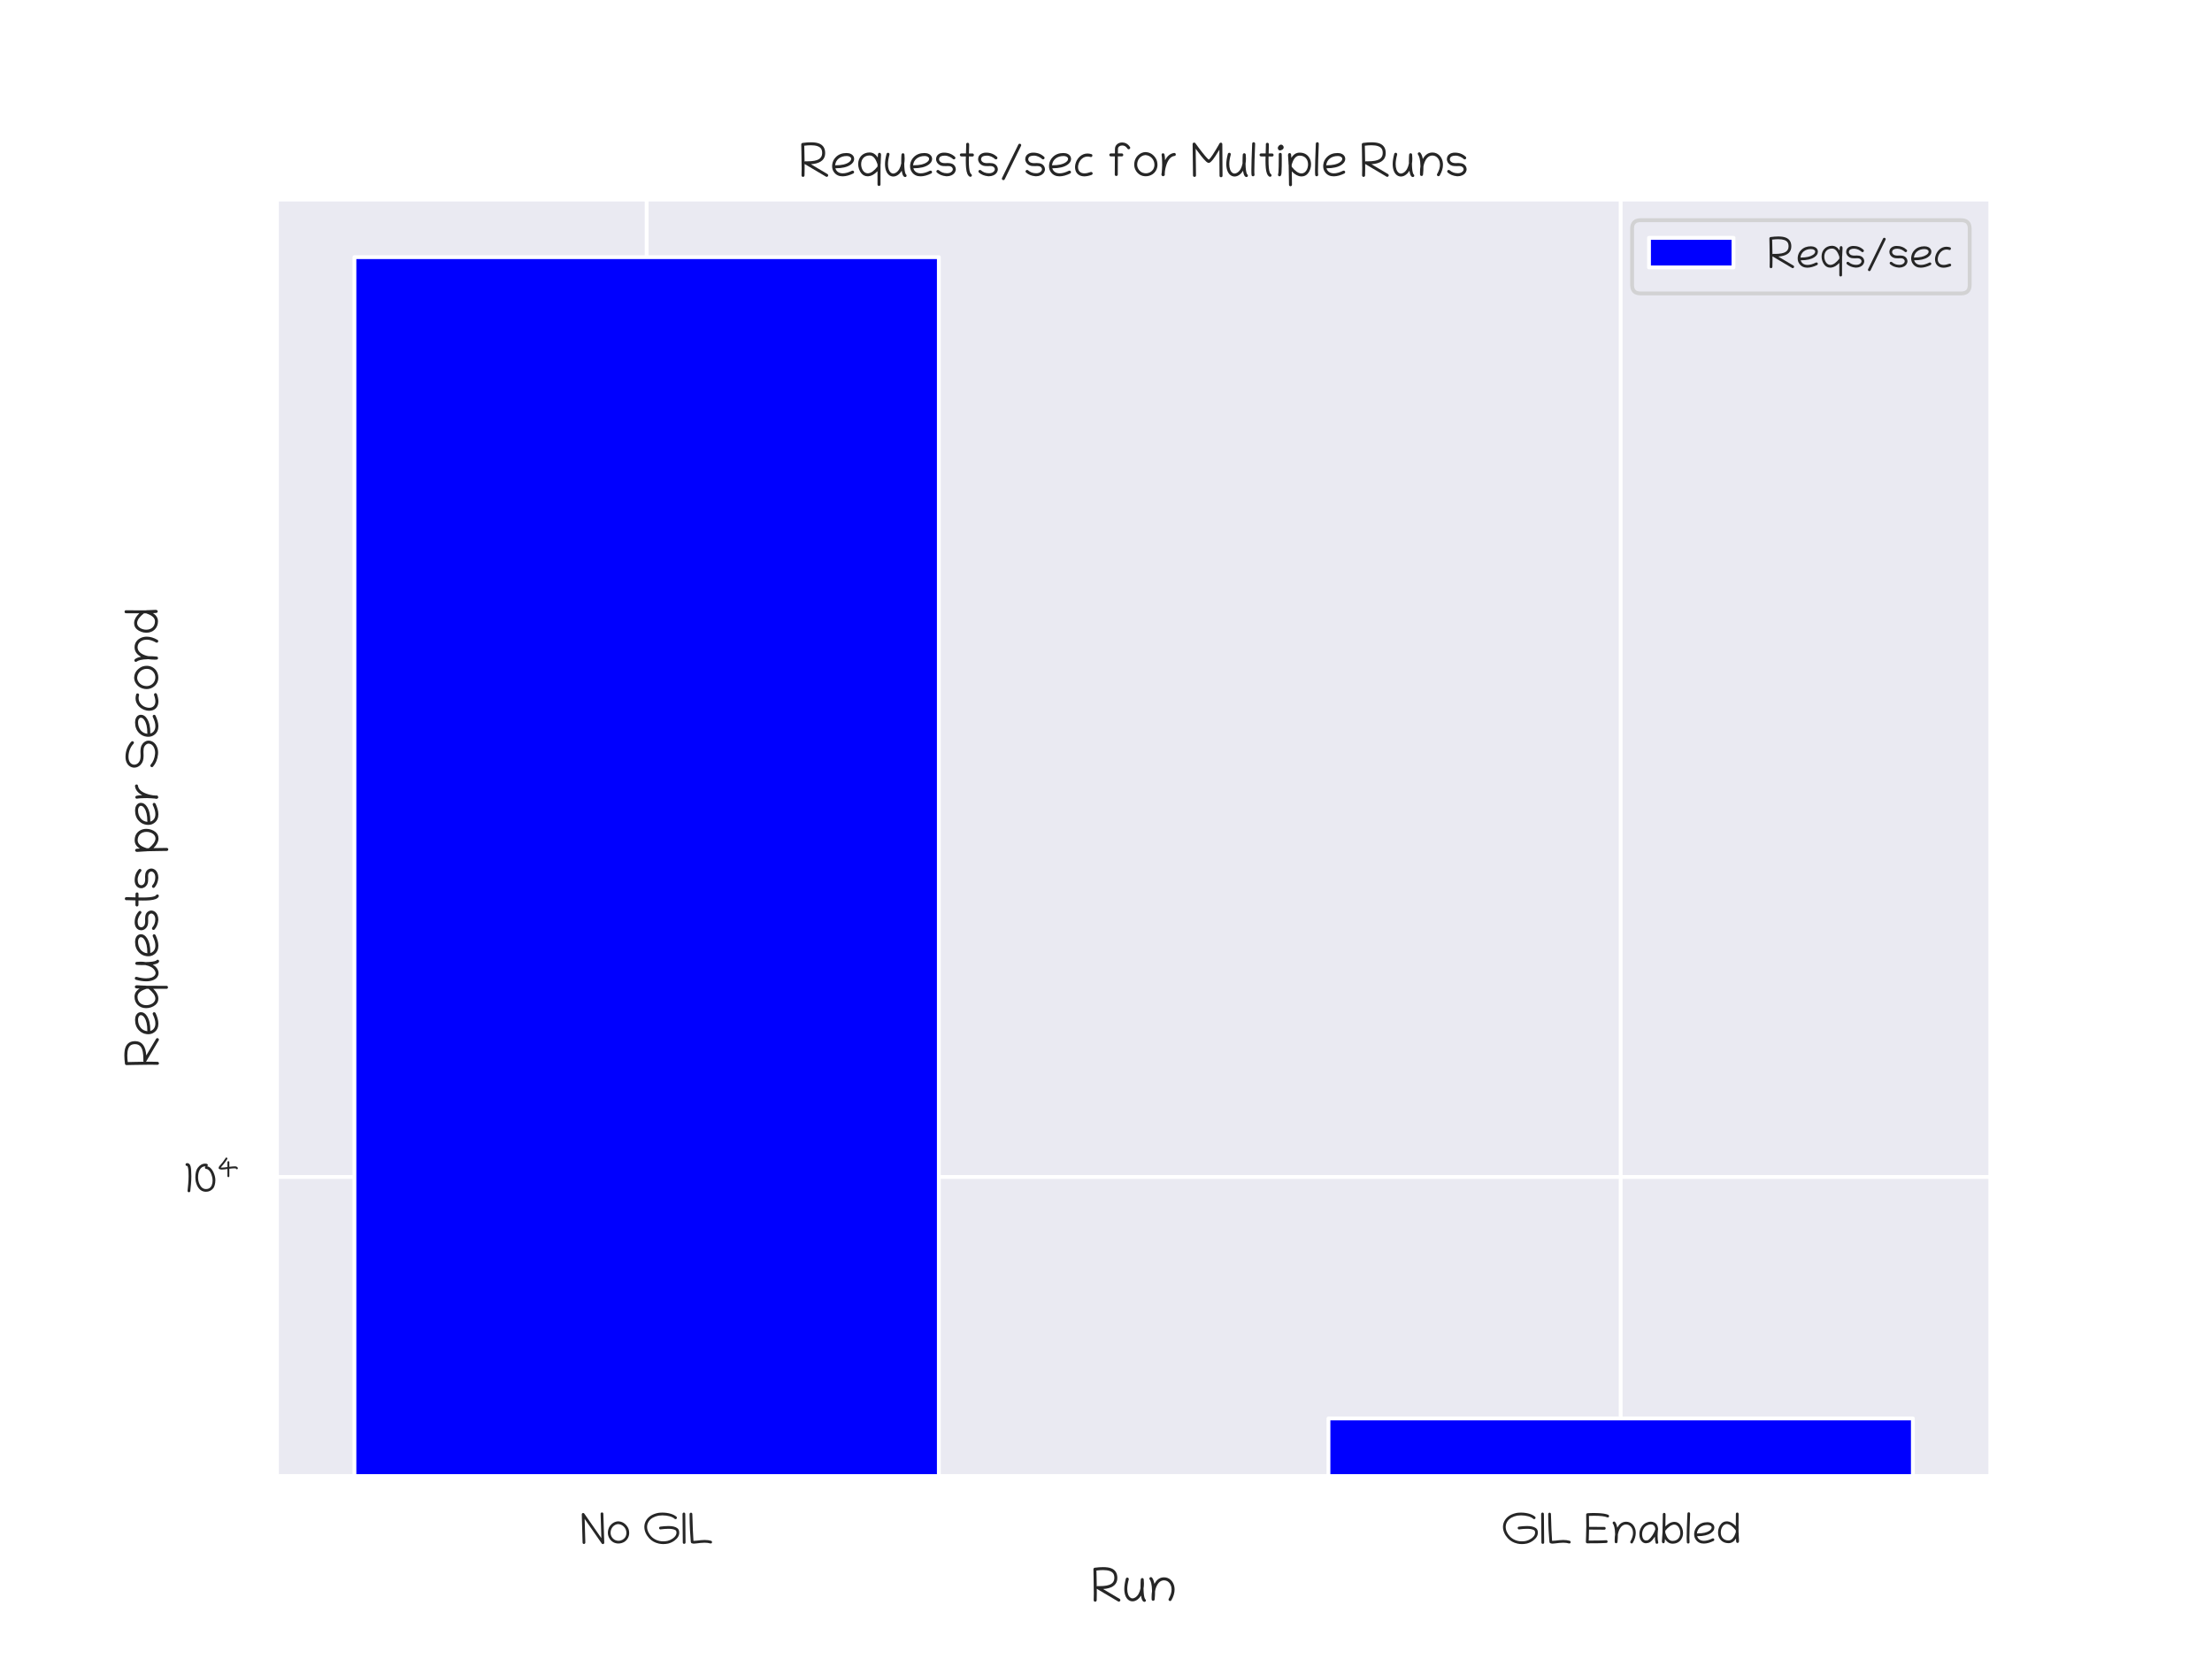 <?xml version="1.0" encoding="utf-8" standalone="no"?>
<!DOCTYPE svg PUBLIC "-//W3C//DTD SVG 1.1//EN"
  "http://www.w3.org/Graphics/SVG/1.1/DTD/svg11.dtd">
<svg xmlns:xlink="http://www.w3.org/1999/xlink" width="576pt" height="432pt" viewBox="0 0 576 432" xmlns="http://www.w3.org/2000/svg" version="1.1">
 <defs>
  <style type="text/css">*{stroke-linejoin: round; stroke-linecap: butt}</style>
 </defs>
 <g id="figure_1">
  <g id="patch_1">
   <path d="M 0 432 
L 576 432 
L 576 0 
L 0 0 
z
" style="fill: #ffffff"/>
  </g>
  <g id="axes_1">
   <g id="patch_2">
    <path d="M 72 384.48 
L 518.4 384.48 
L 518.4 51.84 
L 72 51.84 
z
" style="fill: #eaeaf2"/>
   </g>
   <g id="matplotlib.axis_1">
    <g id="xtick_1">
     <g id="line2d_1">
      <path d="M 168.382 384.48 
L 168.382 51.84 
" clip-path="url(#pfc9c326d41)" style="fill: none; stroke: #ffffff; stroke-linecap: round"/>
     </g>
     <g id="text_1">
      <!-- No GIL -->
      <g style="fill: #262626" transform="translate(150.945 401.871) scale(0.11 -0.11)">
       <defs>
        <path id="Chilanka-Regular-4e" d="M 628 -103 
C 738 -103 841 -6 838 106 
L 738 3609 
L 3269 -34 
C 3309 -91 3372 -119 3431 -119 
C 3538 -119 3641 -41 3638 88 
L 3503 4375 
C 3500 4503 3400 4566 3300 4566 
C 3197 4566 3091 4497 3097 4363 
L 3209 759 
L 681 4400 
C 641 4456 581 4484 519 4484 
C 413 4484 309 4403 313 4278 
L 431 94 
C 431 -13 528 -103 628 -103 
z
" transform="scale(0.016)"/>
        <path id="Chilanka-Regular-6f" d="M 1916 3241 
C 1891 3250 1866 3253 1841 3250 
C 1472 3234 1144 3094 853 2828 
C 563 2563 391 2225 331 1809 
C 319 1722 313 1638 313 1556 
C 313 1238 403 944 578 672 
C 841 272 1266 -31 1881 -31 
C 2213 -31 2528 69 2775 228 
C 3159 475 3469 947 3469 1519 
C 3469 1903 3369 2216 3191 2472 
C 2859 2953 2434 3209 1916 3241 
z
M 3059 1541 
C 3059 1313 3000 1081 2878 891 
C 2697 603 2319 372 1891 372 
C 1744 372 1594 397 1441 459 
C 1075 606 716 1016 716 1550 
C 716 2250 1203 2806 1844 2844 
C 1859 2838 1878 2834 1894 2834 
C 2481 2797 3059 2266 3059 1541 
z
" transform="scale(0.016)"/>
        <path id="Chilanka-Regular-20" transform="scale(0.016)"/>
        <path id="Chilanka-Regular-47" d="M 5072 3922 
C 4647 4309 3838 4541 2981 4541 
C 2778 4541 2569 4528 2366 4500 
C 2363 4500 2356 4497 2353 4497 
C 1569 4338 1003 4006 653 3500 
C 416 3156 313 2788 313 2425 
C 313 1803 613 1200 1022 756 
C 1400 350 1878 81 2463 -47 
C 2675 -94 2891 -116 3109 -116 
C 3350 -116 3594 -91 3844 -38 
C 4188 50 4500 197 4781 406 
C 5241 750 5472 1134 5472 1569 
C 5472 1884 5384 2094 5184 2244 
C 4894 2463 4422 2556 3881 2556 
C 3503 2556 3000 2509 2791 2478 
L 2659 2459 
C 2544 2441 2494 2356 2494 2266 
C 2494 2163 2566 2053 2688 2053 
C 2700 2053 2709 2053 2722 2056 
L 2853 2075 
C 3053 2106 3550 2147 3903 2147 
C 4131 2147 4325 2131 4481 2094 
C 4847 2006 5066 1953 5066 1581 
C 5066 1456 5038 1338 4984 1225 
C 4800 838 4244 481 3753 356 
C 3531 309 3316 288 3113 288 
C 2338 288 1719 603 1319 1034 
C 975 1403 719 1906 719 2425 
C 719 2709 797 2997 984 3269 
C 1272 3684 1753 3959 2428 4097 
C 2613 4122 2800 4134 2988 4134 
C 3728 4134 4444 3947 4797 3622 
C 4934 3497 5134 3613 5134 3778 
C 5134 3828 5116 3881 5072 3922 
z
" transform="scale(0.016)"/>
        <path id="Chilanka-Regular-49" d="M 522 4550 
C 413 4550 313 4453 313 4344 
L 353 113 
C 353 -16 453 -81 553 -81 
C 656 -81 763 -13 759 119 
L 719 4347 
C 719 4453 622 4550 522 4550 
z
" transform="scale(0.016)"/>
        <path id="Chilanka-Regular-4c" d="M 522 4531 
C 416 4531 313 4434 313 4325 
C 313 2469 419 1091 491 231 
C 500 116 550 41 634 9 
C 753 -34 847 -50 956 -50 
C 1069 -50 1194 -34 1366 -13 
C 1713 31 2144 88 2528 88 
C 2853 88 3141 50 3388 -22 
C 3528 -63 3641 56 3641 166 
C 3641 253 3588 341 3500 369 
C 3219 453 2900 494 2541 494 
C 2359 494 2172 481 1972 463 
C 1622 428 1244 363 922 363 
C 909 363 897 363 888 363 
C 819 1225 766 2553 719 4334 
C 719 4441 622 4531 522 4531 
z
" transform="scale(0.016)"/>
       </defs>
       <use xlink:href="#Chilanka-Regular-4e"/>
       <use xlink:href="#Chilanka-Regular-6f" x="61.719"/>
       <use xlink:href="#Chilanka-Regular-20" x="120.752"/>
       <use xlink:href="#Chilanka-Regular-47" x="148.096"/>
       <use xlink:href="#Chilanka-Regular-49" x="238.477"/>
       <use xlink:href="#Chilanka-Regular-4c" x="255.176"/>
      </g>
     </g>
    </g>
    <g id="xtick_2">
     <g id="line2d_2">
      <path d="M 422.018 384.48 
L 422.018 51.84 
" clip-path="url(#pfc9c326d41)" style="fill: none; stroke: #ffffff; stroke-linecap: round"/>
     </g>
     <g id="text_2">
      <!-- GIL Enabled -->
      <g style="fill: #262626" transform="translate(390.82 401.871) scale(0.11 -0.11)">
       <defs>
        <path id="Chilanka-Regular-45" d="M 1538 4072 
C 2469 4072 3113 3997 3459 3844 
C 3491 3828 3522 3822 3550 3822 
C 3666 3822 3738 3909 3741 4016 
C 3744 4106 3706 4175 3625 4213 
C 3281 4366 2716 4450 1919 4475 
C 1509 4488 1125 4484 769 4463 
L 544 4447 
C 444 4441 353 4350 353 4247 
C 353 3619 375 3041 375 2519 
C 375 1828 313 325 313 209 
C 313 94 413 -3 516 -3 
C 1991 -3 2934 13 3344 50 
C 3466 59 3522 153 3522 250 
C 3522 353 3453 469 3328 456 
C 2956 425 2094 406 728 403 
L 744 703 
C 759 1031 772 1472 778 2028 
L 3044 2013 
C 3175 2009 3241 2113 3241 2216 
C 3241 2316 3175 2419 3047 2419 
L 781 2434 
C 781 2913 775 3453 763 4053 
C 959 4066 1275 4072 1538 4072 
z
" transform="scale(0.016)"/>
        <path id="Chilanka-Regular-6e" d="M 522 3219 
C 419 3219 313 3141 313 3019 
C 313 2966 341 2913 388 2853 
C 441 2788 500 2638 566 2397 
C 631 2156 669 1797 678 1319 
C 638 1059 616 778 616 472 
C 616 381 619 291 622 197 
C 628 72 728 9 828 9 
C 922 9 1013 66 1025 181 
L 1038 303 
C 1069 606 1084 909 1084 1209 
C 1084 1238 1084 1263 1084 1291 
C 1200 1956 1538 2681 2156 2772 
C 2206 2778 2256 2781 2303 2781 
C 2834 2781 3194 2353 3294 1875 
C 3316 1763 3328 1650 3328 1534 
C 3328 1144 3200 728 2941 275 
C 2850 122 2991 -25 3122 -25 
C 3188 -25 3256 6 3294 72 
C 3588 584 3734 1072 3734 1531 
C 3734 1678 3719 1819 3691 1959 
C 3556 2609 3059 3191 2306 3191 
C 2238 3191 2169 3184 2097 3175 
C 1644 3109 1281 2819 1000 2309 
C 931 2688 822 2966 672 3147 
C 631 3197 575 3219 522 3219 
z
" transform="scale(0.016)"/>
        <path id="Chilanka-Regular-61" d="M 3078 2172 
C 3038 2603 2869 2900 2563 3063 
C 2391 3153 2206 3200 2009 3200 
C 1853 3200 1691 3172 1522 3116 
C 1081 2975 750 2691 534 2266 
C 388 1975 313 1672 313 1353 
C 313 859 459 475 713 238 
C 853 106 1053 6 1291 6 
C 1372 6 1456 19 1547 44 
C 1694 59 1834 122 1972 231 
C 2197 413 2409 663 2609 984 
C 2613 619 2647 313 2713 72 
C 2741 -31 2819 -75 2900 -75 
C 3003 -75 3113 0 3113 116 
C 3113 134 3109 153 3103 175 
C 3044 400 3013 691 3013 1053 
C 3013 1313 3028 1606 3059 1934 
C 3078 1997 3088 2050 3088 2100 
C 3088 2125 3084 2150 3078 2172 
z
M 2672 2144 
C 2669 2100 2663 2056 2659 2016 
C 2466 1438 2053 825 1741 578 
C 1634 494 1566 453 1531 450 
C 1441 441 1375 416 1294 416 
C 1175 416 1069 459 975 547 
C 825 688 719 988 719 1347 
C 719 1603 781 1856 913 2113 
C 1069 2419 1313 2622 1647 2728 
C 1784 2772 1909 2794 2022 2794 
C 2406 2794 2634 2544 2672 2144 
z
" transform="scale(0.016)"/>
        <path id="Chilanka-Regular-62" d="M 309 291 
C 309 138 372 3 531 3 
C 641 3 719 103 731 216 
C 744 322 753 469 763 650 
C 1047 178 1425 -56 1884 -56 
C 2456 -56 2881 169 3156 575 
C 3347 856 3434 1191 3434 1525 
C 3434 1975 3278 2425 3019 2750 
C 2794 3031 2503 3172 2147 3172 
C 2116 3172 2088 3172 2056 3169 
C 1656 3144 1244 2919 822 2494 
C 828 2753 831 3100 838 3534 
L 847 4297 
C 847 4406 756 4503 647 4503 
C 534 4503 441 4416 441 4303 
L 431 3538 
C 419 2625 409 1984 397 1613 
C 381 1569 375 1481 375 1350 
C 375 1341 375 1334 375 1325 
C 375 1006 309 584 309 291 
z
M 1881 350 
C 1441 350 1103 697 869 1391 
C 841 1478 819 1541 803 1581 
C 806 1672 806 1769 809 1866 
C 1272 2438 1700 2738 2094 2766 
C 2109 2766 2122 2766 2138 2766 
C 2684 2766 3025 2150 3025 1544 
C 3025 834 2588 350 1881 350 
z
" transform="scale(0.016)"/>
        <path id="Chilanka-Regular-6c" d="M 631 4591 
C 525 4591 425 4506 422 4397 
C 350 2691 313 1488 313 788 
C 313 459 322 241 338 134 
C 356 19 444 -34 531 -34 
C 634 -34 741 38 741 159 
C 741 169 741 181 738 194 
C 722 288 716 481 716 775 
C 716 1450 753 2650 825 4378 
C 831 4491 734 4591 631 4591 
z
" transform="scale(0.016)"/>
        <path id="Chilanka-Regular-65" d="M 756 1059 
C 772 1056 791 1053 806 1053 
C 1675 1053 2338 1209 2791 1516 
C 3116 1738 3300 1988 3300 2328 
C 3300 2428 3281 2522 3241 2613 
C 3094 2938 2725 3122 2269 3122 
C 1672 3122 1191 2941 822 2572 
C 538 2288 372 1944 325 1550 
C 316 1472 313 1400 313 1328 
C 313 1006 403 756 566 528 
C 853 122 1272 -41 1744 -41 
C 2200 -41 2703 113 3181 347 
C 3244 378 3294 447 3294 538 
C 3294 650 3197 734 3091 734 
C 3059 734 3031 728 3000 713 
C 2534 481 2122 366 1766 366 
C 1238 366 875 625 756 1059 
z
M 722 1441 
C 781 2225 1441 2716 2272 2716 
C 2478 2716 2638 2672 2756 2581 
C 2841 2516 2897 2459 2897 2341 
C 2897 2144 2781 2000 2566 1853 
C 2178 1591 1594 1459 806 1459 
C 778 1459 750 1453 722 1441 
z
" transform="scale(0.016)"/>
        <path id="Chilanka-Regular-64" d="M 3372 1331 
C 3372 1375 3372 1419 3372 1459 
C 3372 1556 3366 1619 3353 1656 
C 3350 1797 3350 1978 3350 2200 
C 3350 2556 3353 3019 3356 3581 
L 3363 4347 
C 3366 4478 3263 4547 3159 4547 
C 3059 4547 2956 4481 2956 4350 
L 2950 3588 
C 2947 3153 2947 2806 2947 2547 
C 2531 2981 2122 3213 1725 3244 
C 1688 3247 1647 3247 1609 3247 
C 1266 3247 978 3119 756 2847 
C 484 2522 316 2056 316 1588 
C 316 663 953 16 1863 16 
C 2313 16 2681 247 2972 703 
C 2978 522 2988 375 2997 269 
C 3006 156 3084 53 3194 53 
C 3359 53 3416 188 3416 353 
C 3416 628 3372 1022 3372 1331 
z
M 1866 422 
C 1163 422 725 903 725 1606 
C 725 2219 1072 2844 1625 2844 
C 1644 2844 1663 2841 1681 2841 
C 2075 2806 2494 2500 2947 1919 
L 2947 1634 
C 2931 1594 2909 1531 2878 1444 
C 2631 763 2297 422 1866 422 
z
" transform="scale(0.016)"/>
       </defs>
       <use xlink:href="#Chilanka-Regular-47"/>
       <use xlink:href="#Chilanka-Regular-49" x="90.381"/>
       <use xlink:href="#Chilanka-Regular-4c" x="107.08"/>
       <use xlink:href="#Chilanka-Regular-20" x="168.945"/>
       <use xlink:href="#Chilanka-Regular-45" x="196.289"/>
       <use xlink:href="#Chilanka-Regular-6e" x="259.619"/>
       <use xlink:href="#Chilanka-Regular-61" x="322.852"/>
       <use xlink:href="#Chilanka-Regular-62" x="376.318"/>
       <use xlink:href="#Chilanka-Regular-6c" x="434.863"/>
       <use xlink:href="#Chilanka-Regular-65" x="452.588"/>
       <use xlink:href="#Chilanka-Regular-64" x="509.033"/>
      </g>
     </g>
    </g>
    <g id="text_3">
     <!-- Run -->
     <g style="fill: #262626" transform="translate(284.123 416.858) scale(0.12 -0.12)">
      <defs>
       <path id="Chilanka-Regular-52" d="M 547 -119 
C 650 -119 750 -34 756 72 
C 766 278 772 588 772 1000 
C 772 1191 772 1403 769 1638 
C 778 1631 784 1625 791 1622 
L 3669 -84 
C 3822 -175 3969 -34 3969 94 
C 3969 159 3941 228 3875 266 
L 1622 1603 
C 1778 1613 1913 1628 2031 1647 
C 3047 1816 3556 2303 3556 3109 
C 3556 3766 3275 4200 2728 4413 
C 2450 4522 2081 4575 1622 4575 
C 1291 4575 913 4547 488 4491 
C 397 4478 309 4388 313 4284 
L 334 3322 
C 356 2363 366 1597 366 1028 
C 366 609 359 297 350 94 
C 344 -19 441 -119 547 -119 
z
M 766 1956 
C 759 2356 753 2813 741 3328 
L 722 4113 
C 1053 4153 1353 4175 1616 4175 
C 2334 4175 2797 4019 3006 3706 
C 3100 3563 3150 3363 3150 3113 
C 3150 2753 3006 2478 2725 2297 
C 2419 2097 1884 1997 1128 1997 
C 1053 1997 975 1997 897 2000 
C 847 2000 806 1988 766 1956 
z
" transform="scale(0.016)"/>
       <path id="Chilanka-Regular-75" d="M 2547 2919 
L 2525 2559 
C 2516 2356 2513 2163 2513 1981 
C 2513 1891 2516 1800 2516 1716 
C 2400 1106 2163 691 1806 463 
C 1672 375 1547 338 1431 338 
C 1150 338 941 572 831 872 
C 753 1088 716 1334 716 1616 
C 716 1988 784 2416 919 2903 
C 959 3041 838 3156 728 3156 
C 641 3156 550 3100 525 3009 
C 384 2478 313 2013 313 1603 
C 313 834 588 188 1109 -6 
C 1222 -47 1331 -66 1438 -66 
C 1947 -66 2372 356 2581 716 
C 2650 250 2763 -22 2919 -103 
C 3088 -191 3244 -103 3244 56 
C 3244 128 3209 200 3141 238 
C 3134 244 3128 256 3116 278 
C 3000 494 2934 959 2922 1681 
C 2959 1897 2978 2125 2978 2366 
C 2978 2541 2969 2722 2950 2909 
C 2941 3006 2850 3094 2750 3094 
C 2656 3094 2572 3022 2547 2919 
z
" transform="scale(0.016)"/>
      </defs>
      <use xlink:href="#Chilanka-Regular-52"/>
      <use xlink:href="#Chilanka-Regular-75" x="66.992"/>
      <use xlink:href="#Chilanka-Regular-6e" x="121.387"/>
     </g>
    </g>
   </g>
   <g id="matplotlib.axis_2">
    <g id="ytick_1">
     <g id="line2d_3">
      <path d="M 72 306.49 
L 518.4 306.49 
" clip-path="url(#pfc9c326d41)" style="fill: none; stroke: #ffffff; stroke-linecap: round"/>
     </g>
     <g id="text_4">
      <!-- $\mathdefault{10^{4}}$ -->
      <g style="fill: #262626" transform="translate(47.76 310.435) scale(0.11 -0.11)">
       <defs>
        <path id="Chilanka-Regular-31" d="M 313 4081 
C 313 3975 400 3875 513 3875 
C 531 3875 550 3878 569 3884 
C 578 3888 606 3834 650 3725 
C 756 3456 769 2772 769 2366 
C 769 1991 750 1609 713 1225 
L 613 200 
C 613 191 613 184 613 178 
C 613 53 713 -13 816 -13 
C 913 -13 1006 44 1019 163 
L 1119 1184 
C 1156 1578 1175 1966 1175 2347 
C 1175 2641 1166 2931 1144 3219 
C 1113 3644 1078 3981 856 4184 
C 788 4247 669 4294 563 4294 
C 441 4294 313 4222 313 4081 
z
" transform="scale(0.016)"/>
        <path id="Chilanka-Regular-30" d="M 2050 3828 
C 2125 3875 2163 3928 2163 3988 
C 2163 4178 1969 4219 1778 4219 
C 1350 4219 981 4013 669 3597 
C 441 3300 313 2800 313 2203 
C 313 1775 394 1378 556 1016 
C 850 375 1297 56 1894 56 
C 2322 56 2675 231 2959 572 
C 3131 778 3275 1253 3275 1766 
C 3275 2159 3175 2566 2975 2981 
C 2738 3475 2428 3759 2050 3828 
z
M 1731 3631 
C 1731 3506 1803 3444 1944 3434 
C 2009 3431 2084 3403 2163 3356 
C 2434 3191 2638 2856 2772 2359 
C 2834 2125 2866 1906 2866 1697 
C 2866 1463 2825 1244 2747 1041 
C 2597 656 2309 459 1881 459 
C 1466 459 1147 706 925 1194 
C 788 1497 719 1828 719 2194 
C 719 2988 1028 3816 1759 3816 
C 1781 3816 1806 3816 1828 3813 
C 1766 3772 1731 3713 1731 3631 
z
" transform="scale(0.016)"/>
        <path id="Chilanka-Regular-34" d="M 4363 1944 
C 4363 2109 4238 2234 4006 2325 
C 3953 2344 3859 2356 3722 2356 
C 3475 2356 3091 2322 2569 2259 
L 2569 3247 
C 2569 3356 2478 3450 2369 3450 
C 2259 3450 2163 3356 2163 3247 
L 2163 2206 
C 2134 2203 1934 2178 1566 2128 
C 1356 2100 1178 2088 1034 2088 
C 922 2088 825 2094 750 2109 
C 759 2125 869 2253 1081 2503 
C 1600 3113 1625 3147 2125 3891 
C 2150 3928 2163 3966 2163 4003 
C 2163 4075 2116 4144 2019 4206 
C 1994 4222 1969 4231 1944 4231 
C 1891 4231 1838 4194 1788 4116 
C 1156 3188 1291 3366 475 2416 
C 375 2297 303 2163 303 2009 
C 303 1766 594 1716 897 1681 
C 931 1678 972 1675 1022 1675 
C 1163 1675 1363 1694 1622 1725 
C 1969 1769 2147 1794 2163 1797 
L 2163 278 
C 2163 169 2259 75 2369 75 
C 2478 75 2569 169 2569 278 
L 2569 1850 
C 3047 1909 3403 1938 3644 1938 
C 3800 1938 3906 1925 3963 1900 
C 3988 1791 4053 1738 4163 1738 
C 4272 1738 4363 1834 4363 1944 
z
" transform="scale(0.016)"/>
       </defs>
       <use xlink:href="#Chilanka-Regular-31" transform="translate(0 0.03)"/>
       <use xlink:href="#Chilanka-Regular-30" transform="translate(23.242 0.03)"/>
       <use xlink:href="#Chilanka-Regular-34" transform="translate(79.969 34.723) scale(0.7)"/>
      </g>
     </g>
    </g>
    <g id="ytick_2"/>
    <g id="ytick_3"/>
    <g id="ytick_4"/>
    <g id="ytick_5"/>
    <g id="ytick_6"/>
    <g id="ytick_7"/>
    <g id="ytick_8"/>
    <g id="ytick_9"/>
    <g id="ytick_10"/>
    <g id="ytick_11"/>
    <g id="text_5">
     <!-- Requests per Second -->
     <g style="fill: #262626" transform="translate(41.165 277.946) rotate(-90) scale(0.12 -0.12)">
      <defs>
       <path id="Chilanka-Regular-71" d="M 3375 1869 
C 3375 2181 3422 2581 3422 2859 
C 3422 3019 3363 3153 3200 3153 
C 3091 3153 3013 3050 3003 2938 
C 2994 2831 2984 2688 2975 2506 
C 2688 2966 2313 3197 1863 3197 
C 953 3197 319 2544 319 1619 
C 319 1159 481 697 750 372 
C 975 100 1259 -34 1606 -34 
C 1644 -34 1681 -34 1719 -31 
C 2119 0 2525 228 2941 659 
L 2941 -1144 
C 2941 -1275 3044 -1341 3144 -1341 
C 3247 -1341 3347 -1275 3347 -1144 
L 3347 -378 
C 3347 534 3347 1175 3353 1547 
C 3366 1584 3375 1656 3375 1759 
C 3375 1797 3375 1831 3375 1869 
z
M 1866 2791 
C 2300 2791 2634 2447 2878 1763 
C 2909 1675 2931 1613 2947 1572 
C 2947 1481 2944 1384 2944 1288 
C 2491 709 2066 403 1672 372 
C 1653 372 1634 369 1619 369 
C 1069 369 722 991 722 1600 
C 722 2306 1163 2791 1866 2791 
z
" transform="scale(0.016)"/>
       <path id="Chilanka-Regular-73" d="M 313 2288 
C 313 2213 322 2134 347 2053 
C 441 1728 719 1481 1047 1394 
C 1166 1363 1350 1347 1597 1347 
C 1706 1347 1847 1356 1972 1356 
C 2259 1356 2450 1263 2541 1081 
C 2569 1022 2584 966 2584 909 
C 2584 813 2541 719 2459 628 
C 2306 463 2084 378 1797 378 
C 1334 378 984 525 694 781 
C 656 813 609 828 559 828 
C 450 828 356 741 356 628 
C 356 572 381 513 425 475 
C 750 191 1159 22 1656 -25 
C 1703 -28 1747 -31 1791 -31 
C 2006 -31 2209 13 2406 103 
C 2716 244 2903 466 2972 769 
C 2984 819 2988 869 2988 919 
C 2988 1031 2959 1144 2903 1259 
C 2728 1609 2406 1763 1869 1763 
C 1759 1763 1641 1750 1541 1750 
C 1238 1750 1019 1809 891 1928 
C 775 2034 716 2150 716 2275 
C 716 2322 725 2369 741 2419 
C 819 2653 1072 2769 1500 2769 
C 1919 2769 2356 2541 2594 2313 
C 2634 2275 2681 2259 2738 2259 
C 2856 2263 2934 2363 2934 2466 
C 2934 2516 2916 2566 2872 2606 
C 2478 2981 1984 3175 1381 3175 
C 831 3175 313 2872 313 2288 
z
" transform="scale(0.016)"/>
       <path id="Chilanka-Regular-74" d="M 1947 100 
C 1947 181 1897 250 1834 284 
C 1781 313 1731 397 1684 534 
C 1581 841 1531 1369 1531 2125 
C 1531 2291 1531 2469 1538 2656 
C 1700 2656 1859 2653 2022 2653 
L 2025 2653 
C 2153 2653 2219 2753 2219 2853 
C 2219 2956 2153 3056 2022 3059 
L 1550 3063 
C 1559 3256 1578 3819 1578 4159 
C 1578 4222 1575 4275 1575 4319 
C 1572 4447 1472 4509 1372 4509 
C 1272 4509 1169 4444 1169 4316 
C 1169 4269 1172 4216 1172 4150 
C 1172 3816 1153 3250 1144 3066 
L 516 3069 
C 409 3069 313 2972 313 2872 
C 313 2763 406 2663 516 2663 
C 722 2663 925 2659 1131 2659 
C 1125 2453 1122 2256 1122 2072 
C 1122 1703 1134 1378 1159 1100 
C 1216 459 1378 66 1647 -78 
C 1678 -94 1709 -103 1741 -103 
C 1850 -103 1947 -13 1947 100 
z
" transform="scale(0.016)"/>
       <path id="Chilanka-Regular-70" d="M 309 2828 
C 309 2534 375 2113 375 1794 
C 375 1784 375 1778 375 1769 
C 375 1638 381 1550 397 1506 
C 409 1134 419 494 431 -419 
L 441 -1184 
C 441 -1297 534 -1384 647 -1384 
C 756 -1384 847 -1288 847 -1178 
L 838 -416 
C 831 19 828 366 822 625 
C 1244 200 1656 -25 2056 -50 
C 2088 -53 2116 -53 2147 -53 
C 2503 -53 2794 88 3019 369 
C 3278 694 3434 1144 3434 1594 
C 3434 1928 3347 2263 3156 2544 
C 2881 2950 2456 3175 1884 3175 
C 1425 3175 1047 2941 763 2469 
C 753 2650 744 2794 731 2900 
C 719 3013 641 3116 531 3116 
C 372 3116 309 2981 309 2828 
z
M 1881 2769 
C 2588 2769 3025 2284 3025 1575 
C 3025 969 2684 353 2138 353 
C 2122 353 2109 353 2094 353 
C 1700 381 1272 681 809 1253 
C 806 1350 806 1447 803 1538 
C 819 1578 841 1641 869 1728 
C 1103 2422 1441 2769 1881 2769 
z
" transform="scale(0.016)"/>
       <path id="Chilanka-Regular-72" d="M 525 -25 
C 613 -25 775 66 775 159 
C 775 184 763 216 763 269 
C 763 366 775 456 788 644 
C 819 875 866 1097 925 1306 
C 1175 2188 1566 2663 2094 2728 
C 2213 2741 2266 2828 2266 2919 
C 2266 3025 2194 3131 2069 3131 
C 2059 3131 2053 3131 2044 3131 
C 1522 3066 1113 2734 809 2138 
C 800 2500 772 2766 728 2934 
C 706 3013 631 3088 534 3088 
C 409 3088 338 3000 338 2881 
C 338 2847 341 2806 353 2763 
C 378 2663 397 2384 409 1922 
C 413 1763 416 1619 416 1488 
C 416 1122 369 684 356 456 
C 350 381 313 294 313 216 
C 313 122 409 -25 525 -25 
z
" transform="scale(0.016)"/>
       <path id="Chilanka-Regular-53" d="M 2475 1984 
C 2784 1984 3013 1947 3153 1872 
C 3359 1766 3572 1556 3572 1281 
C 3572 1241 3566 1197 3556 1153 
C 3494 884 3325 688 3047 559 
C 2819 453 2588 403 2344 403 
C 2291 403 2238 403 2184 409 
C 1591 466 1100 666 713 1003 
C 672 1038 628 1053 588 1053 
C 478 1053 378 950 378 841 
C 378 791 397 741 447 697 
C 900 300 1463 72 2144 6 
C 2213 0 2284 -3 2353 -3 
C 2647 -3 2928 56 3191 178 
C 3606 369 3863 669 3956 1078 
C 3972 1150 3981 1219 3981 1284 
C 3981 1719 3663 2069 3350 2228 
C 3144 2338 2847 2391 2466 2391 
C 2288 2391 2084 2372 1928 2372 
C 1488 2372 1213 2459 991 2656 
C 847 2784 719 2981 719 3225 
C 719 3297 731 3372 756 3450 
C 881 3828 1278 4013 1788 4013 
C 2538 4013 3156 3719 3556 3334 
C 3597 3297 3647 3278 3703 3278 
C 3822 3281 3900 3381 3900 3484 
C 3900 3538 3881 3588 3838 3628 
C 3363 4081 2656 4419 1766 4419 
C 1084 4419 547 4103 372 3578 
C 331 3456 313 3338 313 3225 
C 313 2859 503 2553 713 2363 
C 1025 2078 1378 1966 1928 1966 
C 2091 1966 2291 1984 2475 1984 
z
" transform="scale(0.016)"/>
       <path id="Chilanka-Regular-63" d="M 719 1213 
C 719 1375 753 1550 819 1728 
C 997 2206 1428 2644 2025 2644 
C 2147 2644 2278 2625 2416 2584 
C 2438 2578 2459 2575 2478 2575 
C 2594 2575 2669 2684 2669 2788 
C 2669 2866 2628 2944 2531 2972 
C 2347 3028 2172 3056 2000 3056 
C 1219 3056 669 2475 438 1866 
C 356 1647 313 1431 313 1222 
C 313 1066 338 913 381 763 
C 522 291 941 -44 1578 -44 
C 1863 -44 2194 25 2566 159 
C 2638 184 2703 259 2703 356 
C 2703 466 2606 553 2500 553 
C 2475 553 2453 550 2428 541 
C 2103 422 1822 366 1581 366 
C 1028 366 719 700 719 1213 
z
" transform="scale(0.016)"/>
      </defs>
      <use xlink:href="#Chilanka-Regular-52"/>
      <use xlink:href="#Chilanka-Regular-65" x="66.992"/>
      <use xlink:href="#Chilanka-Regular-71" x="123.438"/>
      <use xlink:href="#Chilanka-Regular-75" x="181.738"/>
      <use xlink:href="#Chilanka-Regular-65" x="236.133"/>
      <use xlink:href="#Chilanka-Regular-73" x="292.578"/>
      <use xlink:href="#Chilanka-Regular-74" x="344.141"/>
      <use xlink:href="#Chilanka-Regular-73" x="383.789"/>
      <use xlink:href="#Chilanka-Regular-20" x="435.352"/>
      <use xlink:href="#Chilanka-Regular-70" x="462.695"/>
      <use xlink:href="#Chilanka-Regular-65" x="521.24"/>
      <use xlink:href="#Chilanka-Regular-72" x="577.686"/>
      <use xlink:href="#Chilanka-Regular-20" x="618.066"/>
      <use xlink:href="#Chilanka-Regular-53" x="645.41"/>
      <use xlink:href="#Chilanka-Regular-65" x="712.402"/>
      <use xlink:href="#Chilanka-Regular-63" x="768.848"/>
      <use xlink:href="#Chilanka-Regular-6f" x="815.918"/>
      <use xlink:href="#Chilanka-Regular-6e" x="874.951"/>
      <use xlink:href="#Chilanka-Regular-64" x="938.184"/>
     </g>
    </g>
   </g>
   <g id="patch_3">
    <path d="M 92.291 294570.381 
L 244.473 294570.381 
L 244.473 66.96 
L 92.291 66.96 
z
" clip-path="url(#pfc9c326d41)" style="fill: #0000ff; stroke: #ffffff; stroke-linejoin: miter"/>
   </g>
   <g id="patch_4">
    <path d="M 345.927 294570.381 
L 498.109 294570.381 
L 498.109 369.36 
L 345.927 369.36 
z
" clip-path="url(#pfc9c326d41)" style="fill: #0000ff; stroke: #ffffff; stroke-linejoin: miter"/>
   </g>
   <g id="patch_5">
    <path d="M 72 384.48 
L 72 51.84 
" style="fill: none; stroke: #ffffff; stroke-width: 1.25; stroke-linejoin: miter; stroke-linecap: square"/>
   </g>
   <g id="patch_6">
    <path d="M 518.4 384.48 
L 518.4 51.84 
" style="fill: none; stroke: #ffffff; stroke-width: 1.25; stroke-linejoin: miter; stroke-linecap: square"/>
   </g>
   <g id="patch_7">
    <path d="M 72 384.48 
L 518.4 384.48 
" style="fill: none; stroke: #ffffff; stroke-width: 1.25; stroke-linejoin: miter; stroke-linecap: square"/>
   </g>
   <g id="patch_8">
    <path d="M 72 51.84 
L 518.4 51.84 
" style="fill: none; stroke: #ffffff; stroke-width: 1.25; stroke-linejoin: miter; stroke-linecap: square"/>
   </g>
   <g id="text_6">
    <!-- Requests/sec for Multiple Runs -->
    <g style="fill: #262626" transform="translate(208.042 45.84) scale(0.12 -0.12)">
     <defs>
      <path id="Chilanka-Regular-2f" d="M 519 -553 
C 600 -553 669 -497 700 -438 
L 2916 4100 
C 2931 4134 2938 4166 2938 4194 
C 2938 4306 2831 4384 2725 4384 
C 2656 4384 2584 4350 2547 4272 
L 334 -263 
C 319 -294 313 -322 313 -350 
C 313 -463 406 -553 519 -553 
z
" transform="scale(0.016)"/>
      <path id="Chilanka-Regular-66" d="M 516 2663 
L 1066 2663 
C 1063 2425 1063 1813 1056 822 
L 1053 203 
C 1053 72 1156 6 1256 6 
C 1359 6 1459 72 1459 200 
L 1463 822 
C 1469 1819 1469 2431 1472 2663 
L 2003 2663 
C 2113 2663 2206 2756 2206 2866 
C 2206 2975 2113 3069 2003 3069 
L 1475 3069 
C 1478 3341 1481 3550 1484 3697 
C 1494 3969 1756 4144 2063 4144 
C 2122 4144 2184 4138 2244 4125 
C 2453 4078 2625 3941 2772 3716 
C 2813 3650 2872 3625 2931 3625 
C 3041 3625 3150 3716 3150 3828 
C 3150 3863 3141 3900 3116 3938 
C 2909 4256 2647 4453 2331 4522 
C 2238 4544 2147 4553 2056 4553 
C 1531 4553 1091 4216 1078 3694 
C 1075 3553 1072 3347 1069 3069 
L 516 3069 
C 406 3069 313 2975 313 2866 
C 313 2756 406 2663 516 2663 
z
" transform="scale(0.016)"/>
      <path id="Chilanka-Regular-4d" d="M 4144 4531 
C 4066 4531 3991 4478 3959 4425 
L 3838 4203 
C 3650 3866 3381 3422 3031 2875 
C 2831 2563 2656 2344 2503 2219 
C 2288 2378 1856 2884 1206 3744 
L 675 4466 
C 631 4516 575 4538 519 4538 
C 413 4538 309 4459 313 4334 
L 366 78 
C 366 -50 466 -116 566 -116 
C 669 -116 775 -47 772 84 
L 728 3709 
L 878 3503 
C 1244 3022 1700 2378 2153 1959 
C 2278 1844 2394 1788 2500 1788 
C 2550 1788 2600 1800 2647 1825 
C 2750 1878 2897 2022 3084 2256 
C 3272 2491 3556 2928 3941 3569 
L 3963 38 
C 3963 -94 4066 -159 4166 -159 
C 4269 -159 4372 -94 4369 38 
L 4341 4325 
C 4341 4419 4266 4531 4144 4531 
z
" transform="scale(0.016)"/>
      <path id="Chilanka-Regular-69" d="M 313 3797 
C 313 3619 447 3472 600 3472 
C 672 3472 753 3494 844 3541 
C 1006 3597 1109 3741 1109 3894 
C 1109 4056 953 4263 759 4263 
C 559 4263 313 4028 313 3797 
z
M 819 509 
C 850 1134 850 1634 850 2313 
C 850 2519 847 2728 844 2950 
C 844 3081 747 3144 647 3144 
C 544 3144 441 3078 441 2944 
C 444 2781 444 2609 444 2434 
C 444 1953 447 463 353 250 
C 344 222 338 194 338 169 
C 338 53 434 -38 544 -38 
C 738 -38 806 175 819 509 
z
" transform="scale(0.016)"/>
     </defs>
     <use xlink:href="#Chilanka-Regular-52"/>
     <use xlink:href="#Chilanka-Regular-65" x="66.992"/>
     <use xlink:href="#Chilanka-Regular-71" x="123.438"/>
     <use xlink:href="#Chilanka-Regular-75" x="181.738"/>
     <use xlink:href="#Chilanka-Regular-65" x="236.133"/>
     <use xlink:href="#Chilanka-Regular-73" x="292.578"/>
     <use xlink:href="#Chilanka-Regular-74" x="344.141"/>
     <use xlink:href="#Chilanka-Regular-73" x="383.789"/>
     <use xlink:href="#Chilanka-Regular-2f" x="435.352"/>
     <use xlink:href="#Chilanka-Regular-73" x="486.084"/>
     <use xlink:href="#Chilanka-Regular-65" x="537.646"/>
     <use xlink:href="#Chilanka-Regular-63" x="594.092"/>
     <use xlink:href="#Chilanka-Regular-20" x="641.162"/>
     <use xlink:href="#Chilanka-Regular-66" x="668.506"/>
     <use xlink:href="#Chilanka-Regular-6f" x="722.51"/>
     <use xlink:href="#Chilanka-Regular-72" x="781.543"/>
     <use xlink:href="#Chilanka-Regular-20" x="821.924"/>
     <use xlink:href="#Chilanka-Regular-4d" x="849.268"/>
     <use xlink:href="#Chilanka-Regular-75" x="922.363"/>
     <use xlink:href="#Chilanka-Regular-6c" x="976.758"/>
     <use xlink:href="#Chilanka-Regular-74" x="994.482"/>
     <use xlink:href="#Chilanka-Regular-69" x="1034.131"/>
     <use xlink:href="#Chilanka-Regular-70" x="1056.348"/>
     <use xlink:href="#Chilanka-Regular-6c" x="1114.893"/>
     <use xlink:href="#Chilanka-Regular-65" x="1132.617"/>
     <use xlink:href="#Chilanka-Regular-20" x="1189.062"/>
     <use xlink:href="#Chilanka-Regular-52" x="1216.406"/>
     <use xlink:href="#Chilanka-Regular-75" x="1283.398"/>
     <use xlink:href="#Chilanka-Regular-6e" x="1337.793"/>
     <use xlink:href="#Chilanka-Regular-73" x="1401.025"/>
    </g>
   </g>
   <g id="legend_1">
    <g id="patch_9">
     <path d="M 427.195 76.41 
L 510.7 76.41 
Q 512.9 76.41 512.9 74.21 
L 512.9 59.54 
Q 512.9 57.34 510.7 57.34 
L 427.195 57.34 
Q 424.995 57.34 424.995 59.54 
L 424.995 74.21 
Q 424.995 76.41 427.195 76.41 
z
" style="fill: #eaeaf2; opacity: 0.8; stroke: #cccccc; stroke-linejoin: miter"/>
    </g>
    <g id="patch_10">
     <path d="M 429.395 69.631 
L 451.395 69.631 
L 451.395 61.931 
L 429.395 61.931 
z
" style="fill: #0000ff; stroke: #ffffff; stroke-linejoin: miter"/>
    </g>
    <g id="text_7">
     <!-- Reqs/sec -->
     <g style="fill: #262626" transform="translate(460.195 69.631) scale(0.11 -0.11)">
      <use xlink:href="#Chilanka-Regular-52"/>
      <use xlink:href="#Chilanka-Regular-65" x="66.992"/>
      <use xlink:href="#Chilanka-Regular-71" x="123.438"/>
      <use xlink:href="#Chilanka-Regular-73" x="181.738"/>
      <use xlink:href="#Chilanka-Regular-2f" x="233.301"/>
      <use xlink:href="#Chilanka-Regular-73" x="284.033"/>
      <use xlink:href="#Chilanka-Regular-65" x="335.596"/>
      <use xlink:href="#Chilanka-Regular-63" x="392.041"/>
     </g>
    </g>
   </g>
  </g>
 </g>
 <defs>
  <clipPath id="pfc9c326d41">
   <rect x="72" y="51.84" width="446.4" height="332.64"/>
  </clipPath>
 </defs>
</svg>
